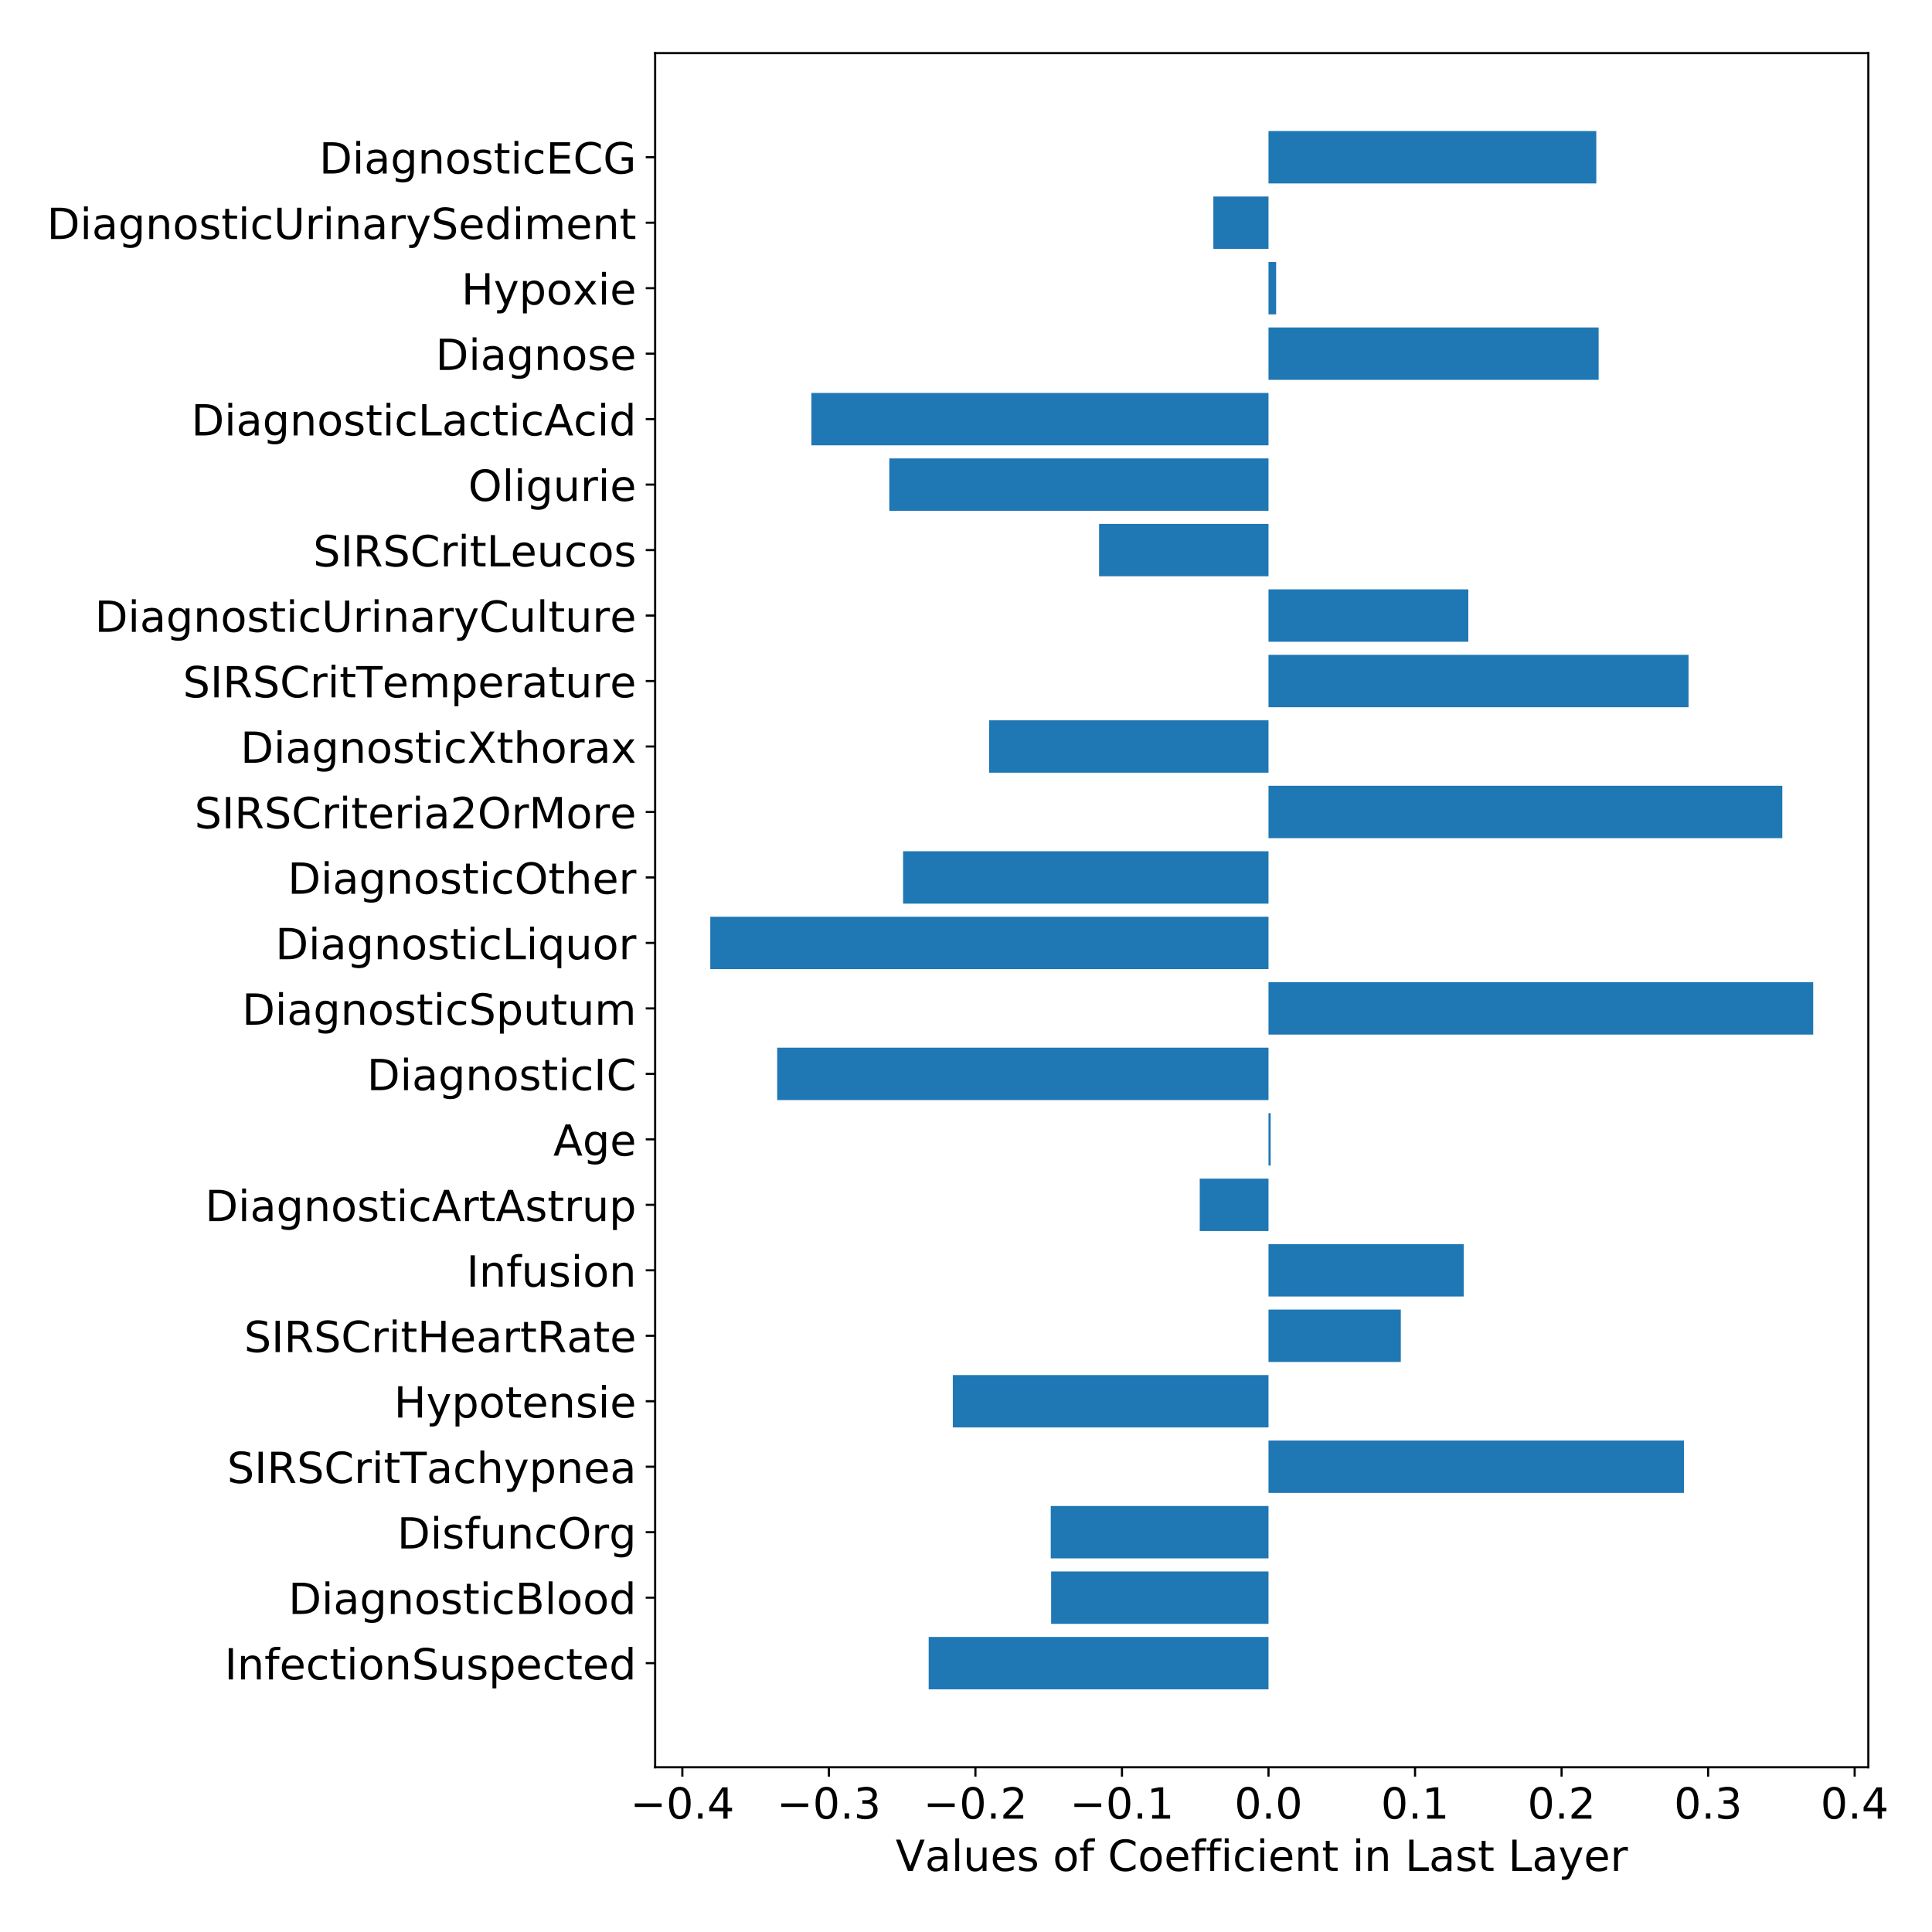 <?xml version="1.0" encoding="utf-8" standalone="no"?>
<!DOCTYPE svg PUBLIC "-//W3C//DTD SVG 1.1//EN"
  "http://www.w3.org/Graphics/SVG/1.1/DTD/svg11.dtd">
<!-- Created with matplotlib (https://matplotlib.org/) -->
<svg height="720pt" version="1.1" viewBox="0 0 720 720" width="720pt" xmlns="http://www.w3.org/2000/svg" xmlns:xlink="http://www.w3.org/1999/xlink">
 <defs>
  <style type="text/css">
*{stroke-linecap:butt;stroke-linejoin:round;}
  </style>
 </defs>
 <g id="figure_1">
  <g id="patch_1">
   <path d="M 0 720 
L 720 720 
L 720 0 
L 0 0 
z
" style="fill:#ffffff;"/>
  </g>
  <g id="axes_1">
   <g id="patch_2">
    <path d="M 244.15 658.6 
L 696.276 658.6 
L 696.276 19.8 
L 244.15 19.8 
z
" style="fill:#ffffff;"/>
   </g>
   <g id="patch_3">
    <path clip-path="url(#p1d102faeeb)" d="M 472.734 629.564 
L 346.091 629.564 
L 346.091 610.043 
L 472.734 610.043 
z
" style="fill:#1f77b4;"/>
   </g>
   <g id="patch_4">
    <path clip-path="url(#p1d102faeeb)" d="M 472.734 605.163 
L 391.723 605.163 
L 391.723 585.643 
L 472.734 585.643 
z
" style="fill:#1f77b4;"/>
   </g>
   <g id="patch_5">
    <path clip-path="url(#p1d102faeeb)" d="M 472.734 580.763 
L 391.584 580.763 
L 391.584 561.243 
L 472.734 561.243 
z
" style="fill:#1f77b4;"/>
   </g>
   <g id="patch_6">
    <path clip-path="url(#p1d102faeeb)" d="M 472.734 556.363 
L 627.552 556.363 
L 627.552 536.842 
L 472.734 536.842 
z
" style="fill:#1f77b4;"/>
   </g>
   <g id="patch_7">
    <path clip-path="url(#p1d102faeeb)" d="M 472.734 531.962 
L 355.083 531.962 
L 355.083 512.442 
L 472.734 512.442 
z
" style="fill:#1f77b4;"/>
   </g>
   <g id="patch_8">
    <path clip-path="url(#p1d102faeeb)" d="M 472.734 507.562 
L 522.038 507.562 
L 522.038 488.042 
L 472.734 488.042 
z
" style="fill:#1f77b4;"/>
   </g>
   <g id="patch_9">
    <path clip-path="url(#p1d102faeeb)" d="M 472.734 483.162 
L 545.495 483.162 
L 545.495 463.642 
L 472.734 463.642 
z
" style="fill:#1f77b4;"/>
   </g>
   <g id="patch_10">
    <path clip-path="url(#p1d102faeeb)" d="M 472.734 458.761 
L 447.109 458.761 
L 447.109 439.241 
L 472.734 439.241 
z
" style="fill:#1f77b4;"/>
   </g>
   <g id="patch_11">
    <path clip-path="url(#p1d102faeeb)" d="M 472.734 434.361 
L 473.543 434.361 
L 473.543 414.841 
L 472.734 414.841 
z
" style="fill:#1f77b4;"/>
   </g>
   <g id="patch_12">
    <path clip-path="url(#p1d102faeeb)" d="M 472.734 409.961 
L 289.629 409.961 
L 289.629 390.441 
L 472.734 390.441 
z
" style="fill:#1f77b4;"/>
   </g>
   <g id="patch_13">
    <path clip-path="url(#p1d102faeeb)" d="M 472.734 385.561 
L 675.725 385.561 
L 675.725 366.04 
L 472.734 366.04 
z
" style="fill:#1f77b4;"/>
   </g>
   <g id="patch_14">
    <path clip-path="url(#p1d102faeeb)" d="M 472.734 361.16 
L 264.701 361.16 
L 264.701 341.64 
L 472.734 341.64 
z
" style="fill:#1f77b4;"/>
   </g>
   <g id="patch_15">
    <path clip-path="url(#p1d102faeeb)" d="M 472.734 336.76 
L 336.554 336.76 
L 336.554 317.24 
L 472.734 317.24 
z
" style="fill:#1f77b4;"/>
   </g>
   <g id="patch_16">
    <path clip-path="url(#p1d102faeeb)" d="M 472.734 312.36 
L 664.211 312.36 
L 664.211 292.839 
L 472.734 292.839 
z
" style="fill:#1f77b4;"/>
   </g>
   <g id="patch_17">
    <path clip-path="url(#p1d102faeeb)" d="M 472.734 287.959 
L 368.603 287.959 
L 368.603 268.439 
L 472.734 268.439 
z
" style="fill:#1f77b4;"/>
   </g>
   <g id="patch_18">
    <path clip-path="url(#p1d102faeeb)" d="M 472.734 263.559 
L 629.278 263.559 
L 629.278 244.039 
L 472.734 244.039 
z
" style="fill:#1f77b4;"/>
   </g>
   <g id="patch_19">
    <path clip-path="url(#p1d102faeeb)" d="M 472.734 239.159 
L 547.201 239.159 
L 547.201 219.639 
L 472.734 219.639 
z
" style="fill:#1f77b4;"/>
   </g>
   <g id="patch_20">
    <path clip-path="url(#p1d102faeeb)" d="M 472.734 214.758 
L 409.598 214.758 
L 409.598 195.238 
L 472.734 195.238 
z
" style="fill:#1f77b4;"/>
   </g>
   <g id="patch_21">
    <path clip-path="url(#p1d102faeeb)" d="M 472.734 190.358 
L 331.417 190.358 
L 331.417 170.838 
L 472.734 170.838 
z
" style="fill:#1f77b4;"/>
   </g>
   <g id="patch_22">
    <path clip-path="url(#p1d102faeeb)" d="M 472.734 165.958 
L 302.38 165.958 
L 302.38 146.438 
L 472.734 146.438 
z
" style="fill:#1f77b4;"/>
   </g>
   <g id="patch_23">
    <path clip-path="url(#p1d102faeeb)" d="M 472.734 141.558 
L 595.761 141.558 
L 595.761 122.037 
L 472.734 122.037 
z
" style="fill:#1f77b4;"/>
   </g>
   <g id="patch_24">
    <path clip-path="url(#p1d102faeeb)" d="M 472.734 117.157 
L 475.581 117.157 
L 475.581 97.637 
L 472.734 97.637 
z
" style="fill:#1f77b4;"/>
   </g>
   <g id="patch_25">
    <path clip-path="url(#p1d102faeeb)" d="M 472.734 92.757 
L 452.18 92.757 
L 452.18 73.237 
L 472.734 73.237 
z
" style="fill:#1f77b4;"/>
   </g>
   <g id="patch_26">
    <path clip-path="url(#p1d102faeeb)" d="M 472.734 68.357 
L 594.893 68.357 
L 594.893 48.836 
L 472.734 48.836 
z
" style="fill:#1f77b4;"/>
   </g>
   <g id="matplotlib.axis_1">
    <g id="xtick_1">
     <g id="line2d_1">
      <defs>
       <path d="M 0 0 
L 0 3.5 
" id="mdd1d23d04d" style="stroke:#000000;stroke-width:0.8;"/>
      </defs>
      <g>
       <use style="stroke:#000000;stroke-width:0.8;" x="254.29" xlink:href="#mdd1d23d04d" y="658.6"/>
      </g>
     </g>
     <g id="text_1">
      <!-- −0.4 -->
      <defs>
       <path d="M 10.594 35.5 
L 73.188 35.5 
L 73.188 27.203 
L 10.594 27.203 
z
" id="DejaVuSans-8722"/>
       <path d="M 31.781 66.406 
Q 24.172 66.406 20.328 58.906 
Q 16.5 51.422 16.5 36.375 
Q 16.5 21.391 20.328 13.891 
Q 24.172 6.391 31.781 6.391 
Q 39.453 6.391 43.281 13.891 
Q 47.125 21.391 47.125 36.375 
Q 47.125 51.422 43.281 58.906 
Q 39.453 66.406 31.781 66.406 
z
M 31.781 74.219 
Q 44.047 74.219 50.516 64.516 
Q 56.984 54.828 56.984 36.375 
Q 56.984 17.969 50.516 8.266 
Q 44.047 -1.422 31.781 -1.422 
Q 19.531 -1.422 13.062 8.266 
Q 6.594 17.969 6.594 36.375 
Q 6.594 54.828 13.062 64.516 
Q 19.531 74.219 31.781 74.219 
z
" id="DejaVuSans-48"/>
       <path d="M 10.688 12.406 
L 21 12.406 
L 21 0 
L 10.688 0 
z
" id="DejaVuSans-46"/>
       <path d="M 37.797 64.312 
L 12.891 25.391 
L 37.797 25.391 
z
M 35.203 72.906 
L 47.609 72.906 
L 47.609 25.391 
L 58.016 25.391 
L 58.016 17.188 
L 47.609 17.188 
L 47.609 0 
L 37.797 0 
L 37.797 17.188 
L 4.891 17.188 
L 4.891 26.703 
z
" id="DejaVuSans-52"/>
      </defs>
      <g transform="translate(234.864 677.758)scale(0.16 -0.16)">
       <use xlink:href="#DejaVuSans-8722"/>
       <use x="83.789" xlink:href="#DejaVuSans-48"/>
       <use x="147.412" xlink:href="#DejaVuSans-46"/>
       <use x="179.199" xlink:href="#DejaVuSans-52"/>
      </g>
     </g>
    </g>
    <g id="xtick_2">
     <g id="line2d_2">
      <g>
       <use style="stroke:#000000;stroke-width:0.8;" x="308.901" xlink:href="#mdd1d23d04d" y="658.6"/>
      </g>
     </g>
     <g id="text_2">
      <!-- −0.3 -->
      <defs>
       <path d="M 40.578 39.312 
Q 47.656 37.797 51.625 33 
Q 55.609 28.219 55.609 21.188 
Q 55.609 10.406 48.188 4.484 
Q 40.766 -1.422 27.094 -1.422 
Q 22.516 -1.422 17.656 -0.516 
Q 12.797 0.391 7.625 2.203 
L 7.625 11.719 
Q 11.719 9.328 16.594 8.109 
Q 21.484 6.891 26.812 6.891 
Q 36.078 6.891 40.938 10.547 
Q 45.797 14.203 45.797 21.188 
Q 45.797 27.641 41.281 31.266 
Q 36.766 34.906 28.719 34.906 
L 20.219 34.906 
L 20.219 43.016 
L 29.109 43.016 
Q 36.375 43.016 40.234 45.922 
Q 44.094 48.828 44.094 54.297 
Q 44.094 59.906 40.109 62.906 
Q 36.141 65.922 28.719 65.922 
Q 24.656 65.922 20.016 65.031 
Q 15.375 64.156 9.812 62.312 
L 9.812 71.094 
Q 15.438 72.656 20.344 73.438 
Q 25.25 74.219 29.594 74.219 
Q 40.828 74.219 47.359 69.109 
Q 53.906 64.016 53.906 55.328 
Q 53.906 49.266 50.438 45.094 
Q 46.969 40.922 40.578 39.312 
z
" id="DejaVuSans-51"/>
      </defs>
      <g transform="translate(289.475 677.758)scale(0.16 -0.16)">
       <use xlink:href="#DejaVuSans-8722"/>
       <use x="83.789" xlink:href="#DejaVuSans-48"/>
       <use x="147.412" xlink:href="#DejaVuSans-46"/>
       <use x="179.199" xlink:href="#DejaVuSans-51"/>
      </g>
     </g>
    </g>
    <g id="xtick_3">
     <g id="line2d_3">
      <g>
       <use style="stroke:#000000;stroke-width:0.8;" x="363.512" xlink:href="#mdd1d23d04d" y="658.6"/>
      </g>
     </g>
     <g id="text_3">
      <!-- −0.2 -->
      <defs>
       <path d="M 19.188 8.297 
L 53.609 8.297 
L 53.609 0 
L 7.328 0 
L 7.328 8.297 
Q 12.938 14.109 22.625 23.891 
Q 32.328 33.688 34.812 36.531 
Q 39.547 41.844 41.422 45.531 
Q 43.312 49.219 43.312 52.781 
Q 43.312 58.594 39.234 62.25 
Q 35.156 65.922 28.609 65.922 
Q 23.969 65.922 18.812 64.312 
Q 13.672 62.703 7.812 59.422 
L 7.812 69.391 
Q 13.766 71.781 18.938 73 
Q 24.125 74.219 28.422 74.219 
Q 39.75 74.219 46.484 68.547 
Q 53.219 62.891 53.219 53.422 
Q 53.219 48.922 51.531 44.891 
Q 49.859 40.875 45.406 35.406 
Q 44.188 33.984 37.641 27.219 
Q 31.109 20.453 19.188 8.297 
z
" id="DejaVuSans-50"/>
      </defs>
      <g transform="translate(344.086 677.758)scale(0.16 -0.16)">
       <use xlink:href="#DejaVuSans-8722"/>
       <use x="83.789" xlink:href="#DejaVuSans-48"/>
       <use x="147.412" xlink:href="#DejaVuSans-46"/>
       <use x="179.199" xlink:href="#DejaVuSans-50"/>
      </g>
     </g>
    </g>
    <g id="xtick_4">
     <g id="line2d_4">
      <g>
       <use style="stroke:#000000;stroke-width:0.8;" x="418.123" xlink:href="#mdd1d23d04d" y="658.6"/>
      </g>
     </g>
     <g id="text_4">
      <!-- −0.1 -->
      <defs>
       <path d="M 12.406 8.297 
L 28.516 8.297 
L 28.516 63.922 
L 10.984 60.406 
L 10.984 69.391 
L 28.422 72.906 
L 38.281 72.906 
L 38.281 8.297 
L 54.391 8.297 
L 54.391 0 
L 12.406 0 
z
" id="DejaVuSans-49"/>
      </defs>
      <g transform="translate(398.697 677.758)scale(0.16 -0.16)">
       <use xlink:href="#DejaVuSans-8722"/>
       <use x="83.789" xlink:href="#DejaVuSans-48"/>
       <use x="147.412" xlink:href="#DejaVuSans-46"/>
       <use x="179.199" xlink:href="#DejaVuSans-49"/>
      </g>
     </g>
    </g>
    <g id="xtick_5">
     <g id="line2d_5">
      <g>
       <use style="stroke:#000000;stroke-width:0.8;" x="472.734" xlink:href="#mdd1d23d04d" y="658.6"/>
      </g>
     </g>
     <g id="text_5">
      <!-- 0.0 -->
      <g transform="translate(460.012 677.758)scale(0.16 -0.16)">
       <use xlink:href="#DejaVuSans-48"/>
       <use x="63.623" xlink:href="#DejaVuSans-46"/>
       <use x="95.41" xlink:href="#DejaVuSans-48"/>
      </g>
     </g>
    </g>
    <g id="xtick_6">
     <g id="line2d_6">
      <g>
       <use style="stroke:#000000;stroke-width:0.8;" x="527.345" xlink:href="#mdd1d23d04d" y="658.6"/>
      </g>
     </g>
     <g id="text_6">
      <!-- 0.1 -->
      <g transform="translate(514.623 677.758)scale(0.16 -0.16)">
       <use xlink:href="#DejaVuSans-48"/>
       <use x="63.623" xlink:href="#DejaVuSans-46"/>
       <use x="95.41" xlink:href="#DejaVuSans-49"/>
      </g>
     </g>
    </g>
    <g id="xtick_7">
     <g id="line2d_7">
      <g>
       <use style="stroke:#000000;stroke-width:0.8;" x="581.957" xlink:href="#mdd1d23d04d" y="658.6"/>
      </g>
     </g>
     <g id="text_7">
      <!-- 0.2 -->
      <g transform="translate(569.234 677.758)scale(0.16 -0.16)">
       <use xlink:href="#DejaVuSans-48"/>
       <use x="63.623" xlink:href="#DejaVuSans-46"/>
       <use x="95.41" xlink:href="#DejaVuSans-50"/>
      </g>
     </g>
    </g>
    <g id="xtick_8">
     <g id="line2d_8">
      <g>
       <use style="stroke:#000000;stroke-width:0.8;" x="636.568" xlink:href="#mdd1d23d04d" y="658.6"/>
      </g>
     </g>
     <g id="text_8">
      <!-- 0.3 -->
      <g transform="translate(623.845 677.758)scale(0.16 -0.16)">
       <use xlink:href="#DejaVuSans-48"/>
       <use x="63.623" xlink:href="#DejaVuSans-46"/>
       <use x="95.41" xlink:href="#DejaVuSans-51"/>
      </g>
     </g>
    </g>
    <g id="xtick_9">
     <g id="line2d_9">
      <g>
       <use style="stroke:#000000;stroke-width:0.8;" x="691.179" xlink:href="#mdd1d23d04d" y="658.6"/>
      </g>
     </g>
     <g id="text_9">
      <!-- 0.4 -->
      <g transform="translate(678.456 677.758)scale(0.16 -0.16)">
       <use xlink:href="#DejaVuSans-48"/>
       <use x="63.623" xlink:href="#DejaVuSans-46"/>
       <use x="95.41" xlink:href="#DejaVuSans-52"/>
      </g>
     </g>
    </g>
    <g id="text_10">
     <!-- Values of Coefficient in Last Layer -->
     <defs>
      <path d="M 28.609 0 
L 0.781 72.906 
L 11.078 72.906 
L 34.188 11.531 
L 57.328 72.906 
L 67.578 72.906 
L 39.797 0 
z
" id="DejaVuSans-86"/>
      <path d="M 34.281 27.484 
Q 23.391 27.484 19.188 25 
Q 14.984 22.516 14.984 16.5 
Q 14.984 11.719 18.141 8.906 
Q 21.297 6.109 26.703 6.109 
Q 34.188 6.109 38.703 11.406 
Q 43.219 16.703 43.219 25.484 
L 43.219 27.484 
z
M 52.203 31.203 
L 52.203 0 
L 43.219 0 
L 43.219 8.297 
Q 40.141 3.328 35.547 0.953 
Q 30.953 -1.422 24.312 -1.422 
Q 15.922 -1.422 10.953 3.297 
Q 6 8.016 6 15.922 
Q 6 25.141 12.172 29.828 
Q 18.359 34.516 30.609 34.516 
L 43.219 34.516 
L 43.219 35.406 
Q 43.219 41.609 39.141 45 
Q 35.062 48.391 27.688 48.391 
Q 23 48.391 18.547 47.266 
Q 14.109 46.141 10.016 43.891 
L 10.016 52.203 
Q 14.938 54.109 19.578 55.047 
Q 24.219 56 28.609 56 
Q 40.484 56 46.344 49.844 
Q 52.203 43.703 52.203 31.203 
z
" id="DejaVuSans-97"/>
      <path d="M 9.422 75.984 
L 18.406 75.984 
L 18.406 0 
L 9.422 0 
z
" id="DejaVuSans-108"/>
      <path d="M 8.5 21.578 
L 8.5 54.688 
L 17.484 54.688 
L 17.484 21.922 
Q 17.484 14.156 20.5 10.266 
Q 23.531 6.391 29.594 6.391 
Q 36.859 6.391 41.078 11.031 
Q 45.312 15.672 45.312 23.688 
L 45.312 54.688 
L 54.297 54.688 
L 54.297 0 
L 45.312 0 
L 45.312 8.406 
Q 42.047 3.422 37.719 1 
Q 33.406 -1.422 27.688 -1.422 
Q 18.266 -1.422 13.375 4.438 
Q 8.5 10.297 8.5 21.578 
z
M 31.109 56 
z
" id="DejaVuSans-117"/>
      <path d="M 56.203 29.594 
L 56.203 25.203 
L 14.891 25.203 
Q 15.484 15.922 20.484 11.062 
Q 25.484 6.203 34.422 6.203 
Q 39.594 6.203 44.453 7.469 
Q 49.312 8.734 54.109 11.281 
L 54.109 2.781 
Q 49.266 0.734 44.188 -0.344 
Q 39.109 -1.422 33.891 -1.422 
Q 20.797 -1.422 13.156 6.188 
Q 5.516 13.812 5.516 26.812 
Q 5.516 40.234 12.766 48.109 
Q 20.016 56 32.328 56 
Q 43.359 56 49.781 48.891 
Q 56.203 41.797 56.203 29.594 
z
M 47.219 32.234 
Q 47.125 39.594 43.094 43.984 
Q 39.062 48.391 32.422 48.391 
Q 24.906 48.391 20.391 44.141 
Q 15.875 39.891 15.188 32.172 
z
" id="DejaVuSans-101"/>
      <path d="M 44.281 53.078 
L 44.281 44.578 
Q 40.484 46.531 36.375 47.5 
Q 32.281 48.484 27.875 48.484 
Q 21.188 48.484 17.844 46.438 
Q 14.5 44.391 14.5 40.281 
Q 14.5 37.156 16.891 35.375 
Q 19.281 33.594 26.516 31.984 
L 29.594 31.297 
Q 39.156 29.25 43.188 25.516 
Q 47.219 21.781 47.219 15.094 
Q 47.219 7.469 41.188 3.016 
Q 35.156 -1.422 24.609 -1.422 
Q 20.219 -1.422 15.453 -0.562 
Q 10.688 0.297 5.422 2 
L 5.422 11.281 
Q 10.406 8.688 15.234 7.391 
Q 20.062 6.109 24.812 6.109 
Q 31.156 6.109 34.562 8.281 
Q 37.984 10.453 37.984 14.406 
Q 37.984 18.062 35.516 20.016 
Q 33.062 21.969 24.703 23.781 
L 21.578 24.516 
Q 13.234 26.266 9.516 29.906 
Q 5.812 33.547 5.812 39.891 
Q 5.812 47.609 11.281 51.797 
Q 16.75 56 26.812 56 
Q 31.781 56 36.172 55.266 
Q 40.578 54.547 44.281 53.078 
z
" id="DejaVuSans-115"/>
      <path id="DejaVuSans-32"/>
      <path d="M 30.609 48.391 
Q 23.391 48.391 19.188 42.75 
Q 14.984 37.109 14.984 27.297 
Q 14.984 17.484 19.156 11.844 
Q 23.344 6.203 30.609 6.203 
Q 37.797 6.203 41.984 11.859 
Q 46.188 17.531 46.188 27.297 
Q 46.188 37.016 41.984 42.703 
Q 37.797 48.391 30.609 48.391 
z
M 30.609 56 
Q 42.328 56 49.016 48.375 
Q 55.719 40.766 55.719 27.297 
Q 55.719 13.875 49.016 6.219 
Q 42.328 -1.422 30.609 -1.422 
Q 18.844 -1.422 12.172 6.219 
Q 5.516 13.875 5.516 27.297 
Q 5.516 40.766 12.172 48.375 
Q 18.844 56 30.609 56 
z
" id="DejaVuSans-111"/>
      <path d="M 37.109 75.984 
L 37.109 68.5 
L 28.516 68.5 
Q 23.688 68.5 21.797 66.547 
Q 19.922 64.594 19.922 59.516 
L 19.922 54.688 
L 34.719 54.688 
L 34.719 47.703 
L 19.922 47.703 
L 19.922 0 
L 10.891 0 
L 10.891 47.703 
L 2.297 47.703 
L 2.297 54.688 
L 10.891 54.688 
L 10.891 58.5 
Q 10.891 67.625 15.141 71.797 
Q 19.391 75.984 28.609 75.984 
z
" id="DejaVuSans-102"/>
      <path d="M 64.406 67.281 
L 64.406 56.891 
Q 59.422 61.531 53.781 63.812 
Q 48.141 66.109 41.797 66.109 
Q 29.297 66.109 22.656 58.469 
Q 16.016 50.828 16.016 36.375 
Q 16.016 21.969 22.656 14.328 
Q 29.297 6.688 41.797 6.688 
Q 48.141 6.688 53.781 8.984 
Q 59.422 11.281 64.406 15.922 
L 64.406 5.609 
Q 59.234 2.094 53.438 0.328 
Q 47.656 -1.422 41.219 -1.422 
Q 24.656 -1.422 15.125 8.703 
Q 5.609 18.844 5.609 36.375 
Q 5.609 53.953 15.125 64.078 
Q 24.656 74.219 41.219 74.219 
Q 47.75 74.219 53.531 72.484 
Q 59.328 70.75 64.406 67.281 
z
" id="DejaVuSans-67"/>
      <path d="M 9.422 54.688 
L 18.406 54.688 
L 18.406 0 
L 9.422 0 
z
M 9.422 75.984 
L 18.406 75.984 
L 18.406 64.594 
L 9.422 64.594 
z
" id="DejaVuSans-105"/>
      <path d="M 48.781 52.594 
L 48.781 44.188 
Q 44.969 46.297 41.141 47.344 
Q 37.312 48.391 33.406 48.391 
Q 24.656 48.391 19.812 42.844 
Q 14.984 37.312 14.984 27.297 
Q 14.984 17.281 19.812 11.734 
Q 24.656 6.203 33.406 6.203 
Q 37.312 6.203 41.141 7.25 
Q 44.969 8.297 48.781 10.406 
L 48.781 2.094 
Q 45.016 0.344 40.984 -0.531 
Q 36.969 -1.422 32.422 -1.422 
Q 20.062 -1.422 12.781 6.344 
Q 5.516 14.109 5.516 27.297 
Q 5.516 40.672 12.859 48.328 
Q 20.219 56 33.016 56 
Q 37.156 56 41.109 55.141 
Q 45.062 54.297 48.781 52.594 
z
" id="DejaVuSans-99"/>
      <path d="M 54.891 33.016 
L 54.891 0 
L 45.906 0 
L 45.906 32.719 
Q 45.906 40.484 42.875 44.328 
Q 39.844 48.188 33.797 48.188 
Q 26.516 48.188 22.312 43.547 
Q 18.109 38.922 18.109 30.906 
L 18.109 0 
L 9.078 0 
L 9.078 54.688 
L 18.109 54.688 
L 18.109 46.188 
Q 21.344 51.125 25.703 53.562 
Q 30.078 56 35.797 56 
Q 45.219 56 50.047 50.172 
Q 54.891 44.344 54.891 33.016 
z
" id="DejaVuSans-110"/>
      <path d="M 18.312 70.219 
L 18.312 54.688 
L 36.812 54.688 
L 36.812 47.703 
L 18.312 47.703 
L 18.312 18.016 
Q 18.312 11.328 20.141 9.422 
Q 21.969 7.516 27.594 7.516 
L 36.812 7.516 
L 36.812 0 
L 27.594 0 
Q 17.188 0 13.234 3.875 
Q 9.281 7.766 9.281 18.016 
L 9.281 47.703 
L 2.688 47.703 
L 2.688 54.688 
L 9.281 54.688 
L 9.281 70.219 
z
" id="DejaVuSans-116"/>
      <path d="M 9.812 72.906 
L 19.672 72.906 
L 19.672 8.297 
L 55.172 8.297 
L 55.172 0 
L 9.812 0 
z
" id="DejaVuSans-76"/>
      <path d="M 32.172 -5.078 
Q 28.375 -14.844 24.75 -17.812 
Q 21.141 -20.797 15.094 -20.797 
L 7.906 -20.797 
L 7.906 -13.281 
L 13.188 -13.281 
Q 16.891 -13.281 18.938 -11.516 
Q 21 -9.766 23.484 -3.219 
L 25.094 0.875 
L 2.984 54.688 
L 12.5 54.688 
L 29.594 11.922 
L 46.688 54.688 
L 56.203 54.688 
z
" id="DejaVuSans-121"/>
      <path d="M 41.109 46.297 
Q 39.594 47.172 37.812 47.578 
Q 36.031 48 33.891 48 
Q 26.266 48 22.188 43.047 
Q 18.109 38.094 18.109 28.812 
L 18.109 0 
L 9.078 0 
L 9.078 54.688 
L 18.109 54.688 
L 18.109 46.188 
Q 20.953 51.172 25.484 53.578 
Q 30.031 56 36.531 56 
Q 37.453 56 38.578 55.875 
Q 39.703 55.766 41.062 55.516 
z
" id="DejaVuSans-114"/>
     </defs>
     <g transform="translate(333.769 697.242)scale(0.16 -0.16)">
      <use xlink:href="#DejaVuSans-86"/>
      <use x="68.299" xlink:href="#DejaVuSans-97"/>
      <use x="129.578" xlink:href="#DejaVuSans-108"/>
      <use x="157.361" xlink:href="#DejaVuSans-117"/>
      <use x="220.74" xlink:href="#DejaVuSans-101"/>
      <use x="282.264" xlink:href="#DejaVuSans-115"/>
      <use x="334.363" xlink:href="#DejaVuSans-32"/>
      <use x="366.15" xlink:href="#DejaVuSans-111"/>
      <use x="427.332" xlink:href="#DejaVuSans-102"/>
      <use x="462.537" xlink:href="#DejaVuSans-32"/>
      <use x="494.324" xlink:href="#DejaVuSans-67"/>
      <use x="564.148" xlink:href="#DejaVuSans-111"/>
      <use x="625.33" xlink:href="#DejaVuSans-101"/>
      <use x="686.854" xlink:href="#DejaVuSans-102"/>
      <use x="722.059" xlink:href="#DejaVuSans-102"/>
      <use x="757.264" xlink:href="#DejaVuSans-105"/>
      <use x="785.047" xlink:href="#DejaVuSans-99"/>
      <use x="840.027" xlink:href="#DejaVuSans-105"/>
      <use x="867.811" xlink:href="#DejaVuSans-101"/>
      <use x="929.334" xlink:href="#DejaVuSans-110"/>
      <use x="992.713" xlink:href="#DejaVuSans-116"/>
      <use x="1031.922" xlink:href="#DejaVuSans-32"/>
      <use x="1063.709" xlink:href="#DejaVuSans-105"/>
      <use x="1091.492" xlink:href="#DejaVuSans-110"/>
      <use x="1154.871" xlink:href="#DejaVuSans-32"/>
      <use x="1186.658" xlink:href="#DejaVuSans-76"/>
      <use x="1242.371" xlink:href="#DejaVuSans-97"/>
      <use x="1303.65" xlink:href="#DejaVuSans-115"/>
      <use x="1355.75" xlink:href="#DejaVuSans-116"/>
      <use x="1394.959" xlink:href="#DejaVuSans-32"/>
      <use x="1426.746" xlink:href="#DejaVuSans-76"/>
      <use x="1482.459" xlink:href="#DejaVuSans-97"/>
      <use x="1543.738" xlink:href="#DejaVuSans-121"/>
      <use x="1602.918" xlink:href="#DejaVuSans-101"/>
      <use x="1664.441" xlink:href="#DejaVuSans-114"/>
     </g>
    </g>
   </g>
   <g id="matplotlib.axis_2">
    <g id="ytick_1">
     <g id="line2d_10">
      <defs>
       <path d="M 0 0 
L -3.5 0 
" id="mfdc5772fe1" style="stroke:#000000;stroke-width:0.8;"/>
      </defs>
      <g>
       <use style="stroke:#000000;stroke-width:0.8;" x="244.15" xlink:href="#mfdc5772fe1" y="619.804"/>
      </g>
     </g>
     <g id="text_11">
      <!-- InfectionSuspected -->
      <defs>
       <path d="M 9.812 72.906 
L 19.672 72.906 
L 19.672 0 
L 9.812 0 
z
" id="DejaVuSans-73"/>
       <path d="M 53.516 70.516 
L 53.516 60.891 
Q 47.906 63.578 42.922 64.891 
Q 37.938 66.219 33.297 66.219 
Q 25.25 66.219 20.875 63.094 
Q 16.5 59.969 16.5 54.203 
Q 16.5 49.359 19.406 46.891 
Q 22.312 44.438 30.422 42.922 
L 36.375 41.703 
Q 47.406 39.594 52.656 34.297 
Q 57.906 29 57.906 20.125 
Q 57.906 9.516 50.797 4.047 
Q 43.703 -1.422 29.984 -1.422 
Q 24.812 -1.422 18.969 -0.25 
Q 13.141 0.922 6.891 3.219 
L 6.891 13.375 
Q 12.891 10.016 18.656 8.297 
Q 24.422 6.594 29.984 6.594 
Q 38.422 6.594 43.016 9.906 
Q 47.609 13.234 47.609 19.391 
Q 47.609 24.75 44.312 27.781 
Q 41.016 30.812 33.5 32.328 
L 27.484 33.5 
Q 16.453 35.688 11.516 40.375 
Q 6.594 45.062 6.594 53.422 
Q 6.594 63.094 13.406 68.656 
Q 20.219 74.219 32.172 74.219 
Q 37.312 74.219 42.625 73.281 
Q 47.953 72.359 53.516 70.516 
z
" id="DejaVuSans-83"/>
       <path d="M 18.109 8.203 
L 18.109 -20.797 
L 9.078 -20.797 
L 9.078 54.688 
L 18.109 54.688 
L 18.109 46.391 
Q 20.953 51.266 25.266 53.625 
Q 29.594 56 35.594 56 
Q 45.562 56 51.781 48.094 
Q 58.016 40.188 58.016 27.297 
Q 58.016 14.406 51.781 6.484 
Q 45.562 -1.422 35.594 -1.422 
Q 29.594 -1.422 25.266 0.953 
Q 20.953 3.328 18.109 8.203 
z
M 48.688 27.297 
Q 48.688 37.203 44.609 42.844 
Q 40.531 48.484 33.406 48.484 
Q 26.266 48.484 22.188 42.844 
Q 18.109 37.203 18.109 27.297 
Q 18.109 17.391 22.188 11.75 
Q 26.266 6.109 33.406 6.109 
Q 40.531 6.109 44.609 11.75 
Q 48.688 17.391 48.688 27.297 
z
" id="DejaVuSans-112"/>
       <path d="M 45.406 46.391 
L 45.406 75.984 
L 54.391 75.984 
L 54.391 0 
L 45.406 0 
L 45.406 8.203 
Q 42.578 3.328 38.25 0.953 
Q 33.938 -1.422 27.875 -1.422 
Q 17.969 -1.422 11.734 6.484 
Q 5.516 14.406 5.516 27.297 
Q 5.516 40.188 11.734 48.094 
Q 17.969 56 27.875 56 
Q 33.938 56 38.25 53.625 
Q 42.578 51.266 45.406 46.391 
z
M 14.797 27.297 
Q 14.797 17.391 18.875 11.75 
Q 22.953 6.109 30.078 6.109 
Q 37.203 6.109 41.297 11.75 
Q 45.406 17.391 45.406 27.297 
Q 45.406 37.203 41.297 42.844 
Q 37.203 48.484 30.078 48.484 
Q 22.953 48.484 18.875 42.844 
Q 14.797 37.203 14.797 27.297 
z
" id="DejaVuSans-100"/>
      </defs>
      <g transform="translate(83.66 625.882)scale(0.16 -0.16)">
       <use xlink:href="#DejaVuSans-73"/>
       <use x="29.492" xlink:href="#DejaVuSans-110"/>
       <use x="92.871" xlink:href="#DejaVuSans-102"/>
       <use x="128.076" xlink:href="#DejaVuSans-101"/>
       <use x="189.6" xlink:href="#DejaVuSans-99"/>
       <use x="244.58" xlink:href="#DejaVuSans-116"/>
       <use x="283.789" xlink:href="#DejaVuSans-105"/>
       <use x="311.572" xlink:href="#DejaVuSans-111"/>
       <use x="372.754" xlink:href="#DejaVuSans-110"/>
       <use x="436.133" xlink:href="#DejaVuSans-83"/>
       <use x="499.609" xlink:href="#DejaVuSans-117"/>
       <use x="562.988" xlink:href="#DejaVuSans-115"/>
       <use x="615.088" xlink:href="#DejaVuSans-112"/>
       <use x="678.564" xlink:href="#DejaVuSans-101"/>
       <use x="740.088" xlink:href="#DejaVuSans-99"/>
       <use x="795.068" xlink:href="#DejaVuSans-116"/>
       <use x="834.277" xlink:href="#DejaVuSans-101"/>
       <use x="895.801" xlink:href="#DejaVuSans-100"/>
      </g>
     </g>
    </g>
    <g id="ytick_2">
     <g id="line2d_11">
      <g>
       <use style="stroke:#000000;stroke-width:0.8;" x="244.15" xlink:href="#mfdc5772fe1" y="595.403"/>
      </g>
     </g>
     <g id="text_12">
      <!-- DiagnosticBlood -->
      <defs>
       <path d="M 19.672 64.797 
L 19.672 8.109 
L 31.594 8.109 
Q 46.688 8.109 53.688 14.938 
Q 60.688 21.781 60.688 36.531 
Q 60.688 51.172 53.688 57.984 
Q 46.688 64.797 31.594 64.797 
z
M 9.812 72.906 
L 30.078 72.906 
Q 51.266 72.906 61.172 64.094 
Q 71.094 55.281 71.094 36.531 
Q 71.094 17.672 61.125 8.828 
Q 51.172 0 30.078 0 
L 9.812 0 
z
" id="DejaVuSans-68"/>
       <path d="M 45.406 27.984 
Q 45.406 37.75 41.375 43.109 
Q 37.359 48.484 30.078 48.484 
Q 22.859 48.484 18.828 43.109 
Q 14.797 37.75 14.797 27.984 
Q 14.797 18.266 18.828 12.891 
Q 22.859 7.516 30.078 7.516 
Q 37.359 7.516 41.375 12.891 
Q 45.406 18.266 45.406 27.984 
z
M 54.391 6.781 
Q 54.391 -7.172 48.188 -13.984 
Q 42 -20.797 29.203 -20.797 
Q 24.469 -20.797 20.266 -20.094 
Q 16.062 -19.391 12.109 -17.922 
L 12.109 -9.188 
Q 16.062 -11.328 19.922 -12.344 
Q 23.781 -13.375 27.781 -13.375 
Q 36.625 -13.375 41.016 -8.766 
Q 45.406 -4.156 45.406 5.172 
L 45.406 9.625 
Q 42.625 4.781 38.281 2.391 
Q 33.938 0 27.875 0 
Q 17.828 0 11.672 7.656 
Q 5.516 15.328 5.516 27.984 
Q 5.516 40.672 11.672 48.328 
Q 17.828 56 27.875 56 
Q 33.938 56 38.281 53.609 
Q 42.625 51.219 45.406 46.391 
L 45.406 54.688 
L 54.391 54.688 
z
" id="DejaVuSans-103"/>
       <path d="M 19.672 34.812 
L 19.672 8.109 
L 35.5 8.109 
Q 43.453 8.109 47.281 11.406 
Q 51.125 14.703 51.125 21.484 
Q 51.125 28.328 47.281 31.562 
Q 43.453 34.812 35.5 34.812 
z
M 19.672 64.797 
L 19.672 42.828 
L 34.281 42.828 
Q 41.5 42.828 45.031 45.531 
Q 48.578 48.25 48.578 53.812 
Q 48.578 59.328 45.031 62.062 
Q 41.5 64.797 34.281 64.797 
z
M 9.812 72.906 
L 35.016 72.906 
Q 46.297 72.906 52.391 68.219 
Q 58.5 63.531 58.5 54.891 
Q 58.5 48.188 55.375 44.234 
Q 52.25 40.281 46.188 39.312 
Q 53.469 37.75 57.5 32.781 
Q 61.531 27.828 61.531 20.406 
Q 61.531 10.641 54.891 5.312 
Q 48.25 0 35.984 0 
L 9.812 0 
z
" id="DejaVuSans-66"/>
      </defs>
      <g transform="translate(107.483 601.482)scale(0.16 -0.16)">
       <use xlink:href="#DejaVuSans-68"/>
       <use x="77.002" xlink:href="#DejaVuSans-105"/>
       <use x="104.785" xlink:href="#DejaVuSans-97"/>
       <use x="166.064" xlink:href="#DejaVuSans-103"/>
       <use x="229.541" xlink:href="#DejaVuSans-110"/>
       <use x="292.92" xlink:href="#DejaVuSans-111"/>
       <use x="354.102" xlink:href="#DejaVuSans-115"/>
       <use x="406.201" xlink:href="#DejaVuSans-116"/>
       <use x="445.41" xlink:href="#DejaVuSans-105"/>
       <use x="473.193" xlink:href="#DejaVuSans-99"/>
       <use x="528.174" xlink:href="#DejaVuSans-66"/>
       <use x="596.777" xlink:href="#DejaVuSans-108"/>
       <use x="624.561" xlink:href="#DejaVuSans-111"/>
       <use x="685.742" xlink:href="#DejaVuSans-111"/>
       <use x="746.924" xlink:href="#DejaVuSans-100"/>
      </g>
     </g>
    </g>
    <g id="ytick_3">
     <g id="line2d_12">
      <g>
       <use style="stroke:#000000;stroke-width:0.8;" x="244.15" xlink:href="#mfdc5772fe1" y="571.003"/>
      </g>
     </g>
     <g id="text_13">
      <!-- DisfuncOrg -->
      <defs>
       <path d="M 39.406 66.219 
Q 28.656 66.219 22.328 58.203 
Q 16.016 50.203 16.016 36.375 
Q 16.016 22.609 22.328 14.594 
Q 28.656 6.594 39.406 6.594 
Q 50.141 6.594 56.422 14.594 
Q 62.703 22.609 62.703 36.375 
Q 62.703 50.203 56.422 58.203 
Q 50.141 66.219 39.406 66.219 
z
M 39.406 74.219 
Q 54.734 74.219 63.906 63.938 
Q 73.094 53.656 73.094 36.375 
Q 73.094 19.141 63.906 8.859 
Q 54.734 -1.422 39.406 -1.422 
Q 24.031 -1.422 14.812 8.828 
Q 5.609 19.094 5.609 36.375 
Q 5.609 53.656 14.812 63.938 
Q 24.031 74.219 39.406 74.219 
z
" id="DejaVuSans-79"/>
      </defs>
      <g transform="translate(148.012 577.082)scale(0.16 -0.16)">
       <use xlink:href="#DejaVuSans-68"/>
       <use x="77.002" xlink:href="#DejaVuSans-105"/>
       <use x="104.785" xlink:href="#DejaVuSans-115"/>
       <use x="156.885" xlink:href="#DejaVuSans-102"/>
       <use x="192.09" xlink:href="#DejaVuSans-117"/>
       <use x="255.469" xlink:href="#DejaVuSans-110"/>
       <use x="318.848" xlink:href="#DejaVuSans-99"/>
       <use x="373.828" xlink:href="#DejaVuSans-79"/>
       <use x="452.539" xlink:href="#DejaVuSans-114"/>
       <use x="493.637" xlink:href="#DejaVuSans-103"/>
      </g>
     </g>
    </g>
    <g id="ytick_4">
     <g id="line2d_13">
      <g>
       <use style="stroke:#000000;stroke-width:0.8;" x="244.15" xlink:href="#mfdc5772fe1" y="546.603"/>
      </g>
     </g>
     <g id="text_14">
      <!-- SIRSCritTachypnea -->
      <defs>
       <path d="M 44.391 34.188 
Q 47.562 33.109 50.562 29.594 
Q 53.562 26.078 56.594 19.922 
L 66.609 0 
L 56 0 
L 46.688 18.703 
Q 43.062 26.031 39.672 28.422 
Q 36.281 30.812 30.422 30.812 
L 19.672 30.812 
L 19.672 0 
L 9.812 0 
L 9.812 72.906 
L 32.078 72.906 
Q 44.578 72.906 50.734 67.672 
Q 56.891 62.453 56.891 51.906 
Q 56.891 45.016 53.688 40.469 
Q 50.484 35.938 44.391 34.188 
z
M 19.672 64.797 
L 19.672 38.922 
L 32.078 38.922 
Q 39.203 38.922 42.844 42.219 
Q 46.484 45.516 46.484 51.906 
Q 46.484 58.297 42.844 61.547 
Q 39.203 64.797 32.078 64.797 
z
" id="DejaVuSans-82"/>
       <path d="M -0.297 72.906 
L 61.375 72.906 
L 61.375 64.594 
L 35.5 64.594 
L 35.5 0 
L 25.594 0 
L 25.594 64.594 
L -0.297 64.594 
z
" id="DejaVuSans-84"/>
       <path d="M 54.891 33.016 
L 54.891 0 
L 45.906 0 
L 45.906 32.719 
Q 45.906 40.484 42.875 44.328 
Q 39.844 48.188 33.797 48.188 
Q 26.516 48.188 22.312 43.547 
Q 18.109 38.922 18.109 30.906 
L 18.109 0 
L 9.078 0 
L 9.078 75.984 
L 18.109 75.984 
L 18.109 46.188 
Q 21.344 51.125 25.703 53.562 
Q 30.078 56 35.797 56 
Q 45.219 56 50.047 50.172 
Q 54.891 44.344 54.891 33.016 
z
" id="DejaVuSans-104"/>
      </defs>
      <g transform="translate(84.638 552.681)scale(0.16 -0.16)">
       <use xlink:href="#DejaVuSans-83"/>
       <use x="63.477" xlink:href="#DejaVuSans-73"/>
       <use x="92.969" xlink:href="#DejaVuSans-82"/>
       <use x="162.451" xlink:href="#DejaVuSans-83"/>
       <use x="225.928" xlink:href="#DejaVuSans-67"/>
       <use x="295.752" xlink:href="#DejaVuSans-114"/>
       <use x="336.865" xlink:href="#DejaVuSans-105"/>
       <use x="364.648" xlink:href="#DejaVuSans-116"/>
       <use x="403.857" xlink:href="#DejaVuSans-84"/>
       <use x="464.691" xlink:href="#DejaVuSans-97"/>
       <use x="525.971" xlink:href="#DejaVuSans-99"/>
       <use x="580.951" xlink:href="#DejaVuSans-104"/>
       <use x="644.33" xlink:href="#DejaVuSans-121"/>
       <use x="703.51" xlink:href="#DejaVuSans-112"/>
       <use x="766.986" xlink:href="#DejaVuSans-110"/>
       <use x="830.365" xlink:href="#DejaVuSans-101"/>
       <use x="891.889" xlink:href="#DejaVuSans-97"/>
      </g>
     </g>
    </g>
    <g id="ytick_5">
     <g id="line2d_14">
      <g>
       <use style="stroke:#000000;stroke-width:0.8;" x="244.15" xlink:href="#mfdc5772fe1" y="522.202"/>
      </g>
     </g>
     <g id="text_15">
      <!-- Hypotensie -->
      <defs>
       <path d="M 9.812 72.906 
L 19.672 72.906 
L 19.672 43.016 
L 55.516 43.016 
L 55.516 72.906 
L 65.375 72.906 
L 65.375 0 
L 55.516 0 
L 55.516 34.719 
L 19.672 34.719 
L 19.672 0 
L 9.812 0 
z
" id="DejaVuSans-72"/>
      </defs>
      <g transform="translate(146.817 528.281)scale(0.16 -0.16)">
       <use xlink:href="#DejaVuSans-72"/>
       <use x="75.195" xlink:href="#DejaVuSans-121"/>
       <use x="134.375" xlink:href="#DejaVuSans-112"/>
       <use x="197.852" xlink:href="#DejaVuSans-111"/>
       <use x="259.033" xlink:href="#DejaVuSans-116"/>
       <use x="298.242" xlink:href="#DejaVuSans-101"/>
       <use x="359.766" xlink:href="#DejaVuSans-110"/>
       <use x="423.145" xlink:href="#DejaVuSans-115"/>
       <use x="475.244" xlink:href="#DejaVuSans-105"/>
       <use x="503.027" xlink:href="#DejaVuSans-101"/>
      </g>
     </g>
    </g>
    <g id="ytick_6">
     <g id="line2d_15">
      <g>
       <use style="stroke:#000000;stroke-width:0.8;" x="244.15" xlink:href="#mfdc5772fe1" y="497.802"/>
      </g>
     </g>
     <g id="text_16">
      <!-- SIRSCritHeartRate -->
      <g transform="translate(90.963 503.881)scale(0.16 -0.16)">
       <use xlink:href="#DejaVuSans-83"/>
       <use x="63.477" xlink:href="#DejaVuSans-73"/>
       <use x="92.969" xlink:href="#DejaVuSans-82"/>
       <use x="162.451" xlink:href="#DejaVuSans-83"/>
       <use x="225.928" xlink:href="#DejaVuSans-67"/>
       <use x="295.752" xlink:href="#DejaVuSans-114"/>
       <use x="336.865" xlink:href="#DejaVuSans-105"/>
       <use x="364.648" xlink:href="#DejaVuSans-116"/>
       <use x="403.857" xlink:href="#DejaVuSans-72"/>
       <use x="479.053" xlink:href="#DejaVuSans-101"/>
       <use x="540.576" xlink:href="#DejaVuSans-97"/>
       <use x="601.855" xlink:href="#DejaVuSans-114"/>
       <use x="642.969" xlink:href="#DejaVuSans-116"/>
       <use x="682.178" xlink:href="#DejaVuSans-82"/>
       <use x="751.629" xlink:href="#DejaVuSans-97"/>
       <use x="812.908" xlink:href="#DejaVuSans-116"/>
       <use x="852.117" xlink:href="#DejaVuSans-101"/>
      </g>
     </g>
    </g>
    <g id="ytick_7">
     <g id="line2d_16">
      <g>
       <use style="stroke:#000000;stroke-width:0.8;" x="244.15" xlink:href="#mfdc5772fe1" y="473.402"/>
      </g>
     </g>
     <g id="text_17">
      <!-- Infusion -->
      <g transform="translate(173.808 479.48)scale(0.16 -0.16)">
       <use xlink:href="#DejaVuSans-73"/>
       <use x="29.492" xlink:href="#DejaVuSans-110"/>
       <use x="92.871" xlink:href="#DejaVuSans-102"/>
       <use x="128.076" xlink:href="#DejaVuSans-117"/>
       <use x="191.455" xlink:href="#DejaVuSans-115"/>
       <use x="243.555" xlink:href="#DejaVuSans-105"/>
       <use x="271.338" xlink:href="#DejaVuSans-111"/>
       <use x="332.52" xlink:href="#DejaVuSans-110"/>
      </g>
     </g>
    </g>
    <g id="ytick_8">
     <g id="line2d_17">
      <g>
       <use style="stroke:#000000;stroke-width:0.8;" x="244.15" xlink:href="#mfdc5772fe1" y="449.001"/>
      </g>
     </g>
     <g id="text_18">
      <!-- DiagnosticArtAstrup -->
      <defs>
       <path d="M 34.188 63.188 
L 20.797 26.906 
L 47.609 26.906 
z
M 28.609 72.906 
L 39.797 72.906 
L 67.578 0 
L 57.328 0 
L 50.688 18.703 
L 17.828 18.703 
L 11.188 0 
L 0.781 0 
z
" id="DejaVuSans-65"/>
      </defs>
      <g transform="translate(76.42 455.08)scale(0.16 -0.16)">
       <use xlink:href="#DejaVuSans-68"/>
       <use x="77.002" xlink:href="#DejaVuSans-105"/>
       <use x="104.785" xlink:href="#DejaVuSans-97"/>
       <use x="166.064" xlink:href="#DejaVuSans-103"/>
       <use x="229.541" xlink:href="#DejaVuSans-110"/>
       <use x="292.92" xlink:href="#DejaVuSans-111"/>
       <use x="354.102" xlink:href="#DejaVuSans-115"/>
       <use x="406.201" xlink:href="#DejaVuSans-116"/>
       <use x="445.41" xlink:href="#DejaVuSans-105"/>
       <use x="473.193" xlink:href="#DejaVuSans-99"/>
       <use x="528.174" xlink:href="#DejaVuSans-65"/>
       <use x="596.582" xlink:href="#DejaVuSans-114"/>
       <use x="637.695" xlink:href="#DejaVuSans-116"/>
       <use x="676.904" xlink:href="#DejaVuSans-65"/>
       <use x="745.312" xlink:href="#DejaVuSans-115"/>
       <use x="797.412" xlink:href="#DejaVuSans-116"/>
       <use x="836.621" xlink:href="#DejaVuSans-114"/>
       <use x="877.734" xlink:href="#DejaVuSans-117"/>
       <use x="941.113" xlink:href="#DejaVuSans-112"/>
      </g>
     </g>
    </g>
    <g id="ytick_9">
     <g id="line2d_18">
      <g>
       <use style="stroke:#000000;stroke-width:0.8;" x="244.15" xlink:href="#mfdc5772fe1" y="424.601"/>
      </g>
     </g>
     <g id="text_19">
      <!-- Age -->
      <g transform="translate(206.202 430.68)scale(0.16 -0.16)">
       <use xlink:href="#DejaVuSans-65"/>
       <use x="68.408" xlink:href="#DejaVuSans-103"/>
       <use x="131.885" xlink:href="#DejaVuSans-101"/>
      </g>
     </g>
    </g>
    <g id="ytick_10">
     <g id="line2d_19">
      <g>
       <use style="stroke:#000000;stroke-width:0.8;" x="244.15" xlink:href="#mfdc5772fe1" y="400.201"/>
      </g>
     </g>
     <g id="text_20">
      <!-- DiagnosticIC -->
      <g transform="translate(136.75 406.28)scale(0.16 -0.16)">
       <use xlink:href="#DejaVuSans-68"/>
       <use x="77.002" xlink:href="#DejaVuSans-105"/>
       <use x="104.785" xlink:href="#DejaVuSans-97"/>
       <use x="166.064" xlink:href="#DejaVuSans-103"/>
       <use x="229.541" xlink:href="#DejaVuSans-110"/>
       <use x="292.92" xlink:href="#DejaVuSans-111"/>
       <use x="354.102" xlink:href="#DejaVuSans-115"/>
       <use x="406.201" xlink:href="#DejaVuSans-116"/>
       <use x="445.41" xlink:href="#DejaVuSans-105"/>
       <use x="473.193" xlink:href="#DejaVuSans-99"/>
       <use x="528.174" xlink:href="#DejaVuSans-73"/>
       <use x="557.666" xlink:href="#DejaVuSans-67"/>
      </g>
     </g>
    </g>
    <g id="ytick_11">
     <g id="line2d_20">
      <g>
       <use style="stroke:#000000;stroke-width:0.8;" x="244.15" xlink:href="#mfdc5772fe1" y="375.8"/>
      </g>
     </g>
     <g id="text_21">
      <!-- DiagnosticSputum -->
      <defs>
       <path d="M 52 44.188 
Q 55.375 50.25 60.062 53.125 
Q 64.75 56 71.094 56 
Q 79.641 56 84.281 50.016 
Q 88.922 44.047 88.922 33.016 
L 88.922 0 
L 79.891 0 
L 79.891 32.719 
Q 79.891 40.578 77.094 44.375 
Q 74.312 48.188 68.609 48.188 
Q 61.625 48.188 57.562 43.547 
Q 53.516 38.922 53.516 30.906 
L 53.516 0 
L 44.484 0 
L 44.484 32.719 
Q 44.484 40.625 41.703 44.406 
Q 38.922 48.188 33.109 48.188 
Q 26.219 48.188 22.156 43.531 
Q 18.109 38.875 18.109 30.906 
L 18.109 0 
L 9.078 0 
L 9.078 54.688 
L 18.109 54.688 
L 18.109 46.188 
Q 21.188 51.219 25.484 53.609 
Q 29.781 56 35.688 56 
Q 41.656 56 45.828 52.969 
Q 50 49.953 52 44.188 
z
" id="DejaVuSans-109"/>
      </defs>
      <g transform="translate(90.19 381.879)scale(0.16 -0.16)">
       <use xlink:href="#DejaVuSans-68"/>
       <use x="77.002" xlink:href="#DejaVuSans-105"/>
       <use x="104.785" xlink:href="#DejaVuSans-97"/>
       <use x="166.064" xlink:href="#DejaVuSans-103"/>
       <use x="229.541" xlink:href="#DejaVuSans-110"/>
       <use x="292.92" xlink:href="#DejaVuSans-111"/>
       <use x="354.102" xlink:href="#DejaVuSans-115"/>
       <use x="406.201" xlink:href="#DejaVuSans-116"/>
       <use x="445.41" xlink:href="#DejaVuSans-105"/>
       <use x="473.193" xlink:href="#DejaVuSans-99"/>
       <use x="528.174" xlink:href="#DejaVuSans-83"/>
       <use x="591.65" xlink:href="#DejaVuSans-112"/>
       <use x="655.127" xlink:href="#DejaVuSans-117"/>
       <use x="718.506" xlink:href="#DejaVuSans-116"/>
       <use x="757.715" xlink:href="#DejaVuSans-117"/>
       <use x="821.094" xlink:href="#DejaVuSans-109"/>
      </g>
     </g>
    </g>
    <g id="ytick_12">
     <g id="line2d_21">
      <g>
       <use style="stroke:#000000;stroke-width:0.8;" x="244.15" xlink:href="#mfdc5772fe1" y="351.4"/>
      </g>
     </g>
     <g id="text_22">
      <!-- DiagnosticLiquor -->
      <defs>
       <path d="M 14.797 27.297 
Q 14.797 17.391 18.875 11.75 
Q 22.953 6.109 30.078 6.109 
Q 37.203 6.109 41.297 11.75 
Q 45.406 17.391 45.406 27.297 
Q 45.406 37.203 41.297 42.844 
Q 37.203 48.484 30.078 48.484 
Q 22.953 48.484 18.875 42.844 
Q 14.797 37.203 14.797 27.297 
z
M 45.406 8.203 
Q 42.578 3.328 38.25 0.953 
Q 33.938 -1.422 27.875 -1.422 
Q 17.969 -1.422 11.734 6.484 
Q 5.516 14.406 5.516 27.297 
Q 5.516 40.188 11.734 48.094 
Q 17.969 56 27.875 56 
Q 33.938 56 38.25 53.625 
Q 42.578 51.266 45.406 46.391 
L 45.406 54.688 
L 54.391 54.688 
L 54.391 -20.797 
L 45.406 -20.797 
z
" id="DejaVuSans-113"/>
      </defs>
      <g transform="translate(102.618 357.479)scale(0.16 -0.16)">
       <use xlink:href="#DejaVuSans-68"/>
       <use x="77.002" xlink:href="#DejaVuSans-105"/>
       <use x="104.785" xlink:href="#DejaVuSans-97"/>
       <use x="166.064" xlink:href="#DejaVuSans-103"/>
       <use x="229.541" xlink:href="#DejaVuSans-110"/>
       <use x="292.92" xlink:href="#DejaVuSans-111"/>
       <use x="354.102" xlink:href="#DejaVuSans-115"/>
       <use x="406.201" xlink:href="#DejaVuSans-116"/>
       <use x="445.41" xlink:href="#DejaVuSans-105"/>
       <use x="473.193" xlink:href="#DejaVuSans-99"/>
       <use x="528.174" xlink:href="#DejaVuSans-76"/>
       <use x="583.887" xlink:href="#DejaVuSans-105"/>
       <use x="611.67" xlink:href="#DejaVuSans-113"/>
       <use x="675.146" xlink:href="#DejaVuSans-117"/>
       <use x="738.525" xlink:href="#DejaVuSans-111"/>
       <use x="799.707" xlink:href="#DejaVuSans-114"/>
      </g>
     </g>
    </g>
    <g id="ytick_13">
     <g id="line2d_22">
      <g>
       <use style="stroke:#000000;stroke-width:0.8;" x="244.15" xlink:href="#mfdc5772fe1" y="327"/>
      </g>
     </g>
     <g id="text_23">
      <!-- DiagnosticOther -->
      <g transform="translate(107.213 333.079)scale(0.16 -0.16)">
       <use xlink:href="#DejaVuSans-68"/>
       <use x="77.002" xlink:href="#DejaVuSans-105"/>
       <use x="104.785" xlink:href="#DejaVuSans-97"/>
       <use x="166.064" xlink:href="#DejaVuSans-103"/>
       <use x="229.541" xlink:href="#DejaVuSans-110"/>
       <use x="292.92" xlink:href="#DejaVuSans-111"/>
       <use x="354.102" xlink:href="#DejaVuSans-115"/>
       <use x="406.201" xlink:href="#DejaVuSans-116"/>
       <use x="445.41" xlink:href="#DejaVuSans-105"/>
       <use x="473.193" xlink:href="#DejaVuSans-99"/>
       <use x="528.174" xlink:href="#DejaVuSans-79"/>
       <use x="606.885" xlink:href="#DejaVuSans-116"/>
       <use x="646.094" xlink:href="#DejaVuSans-104"/>
       <use x="709.473" xlink:href="#DejaVuSans-101"/>
       <use x="770.996" xlink:href="#DejaVuSans-114"/>
      </g>
     </g>
    </g>
    <g id="ytick_14">
     <g id="line2d_23">
      <g>
       <use style="stroke:#000000;stroke-width:0.8;" x="244.15" xlink:href="#mfdc5772fe1" y="302.6"/>
      </g>
     </g>
     <g id="text_24">
      <!-- SIRSCriteria2OrMore -->
      <defs>
       <path d="M 9.812 72.906 
L 24.516 72.906 
L 43.109 23.297 
L 61.812 72.906 
L 76.516 72.906 
L 76.516 0 
L 66.891 0 
L 66.891 64.016 
L 48.094 14.016 
L 38.188 14.016 
L 19.391 64.016 
L 19.391 0 
L 9.812 0 
z
" id="DejaVuSans-77"/>
      </defs>
      <g transform="translate(72.493 308.678)scale(0.16 -0.16)">
       <use xlink:href="#DejaVuSans-83"/>
       <use x="63.477" xlink:href="#DejaVuSans-73"/>
       <use x="92.969" xlink:href="#DejaVuSans-82"/>
       <use x="162.451" xlink:href="#DejaVuSans-83"/>
       <use x="225.928" xlink:href="#DejaVuSans-67"/>
       <use x="295.752" xlink:href="#DejaVuSans-114"/>
       <use x="336.865" xlink:href="#DejaVuSans-105"/>
       <use x="364.648" xlink:href="#DejaVuSans-116"/>
       <use x="403.857" xlink:href="#DejaVuSans-101"/>
       <use x="465.381" xlink:href="#DejaVuSans-114"/>
       <use x="506.494" xlink:href="#DejaVuSans-105"/>
       <use x="534.277" xlink:href="#DejaVuSans-97"/>
       <use x="595.557" xlink:href="#DejaVuSans-50"/>
       <use x="659.18" xlink:href="#DejaVuSans-79"/>
       <use x="737.891" xlink:href="#DejaVuSans-114"/>
       <use x="779.004" xlink:href="#DejaVuSans-77"/>
       <use x="865.283" xlink:href="#DejaVuSans-111"/>
       <use x="926.465" xlink:href="#DejaVuSans-114"/>
       <use x="967.547" xlink:href="#DejaVuSans-101"/>
      </g>
     </g>
    </g>
    <g id="ytick_15">
     <g id="line2d_24">
      <g>
       <use style="stroke:#000000;stroke-width:0.8;" x="244.15" xlink:href="#mfdc5772fe1" y="278.199"/>
      </g>
     </g>
     <g id="text_25">
      <!-- DiagnosticXthorax -->
      <defs>
       <path d="M 6.297 72.906 
L 16.891 72.906 
L 35.016 45.797 
L 53.219 72.906 
L 63.812 72.906 
L 40.375 37.891 
L 65.375 0 
L 54.781 0 
L 34.281 31 
L 13.625 0 
L 2.984 0 
L 29 38.922 
z
" id="DejaVuSans-88"/>
       <path d="M 54.891 54.688 
L 35.109 28.078 
L 55.906 0 
L 45.312 0 
L 29.391 21.484 
L 13.484 0 
L 2.875 0 
L 24.125 28.609 
L 4.688 54.688 
L 15.281 54.688 
L 29.781 35.203 
L 44.281 54.688 
z
" id="DejaVuSans-120"/>
      </defs>
      <g transform="translate(89.627 284.278)scale(0.16 -0.16)">
       <use xlink:href="#DejaVuSans-68"/>
       <use x="77.002" xlink:href="#DejaVuSans-105"/>
       <use x="104.785" xlink:href="#DejaVuSans-97"/>
       <use x="166.064" xlink:href="#DejaVuSans-103"/>
       <use x="229.541" xlink:href="#DejaVuSans-110"/>
       <use x="292.92" xlink:href="#DejaVuSans-111"/>
       <use x="354.102" xlink:href="#DejaVuSans-115"/>
       <use x="406.201" xlink:href="#DejaVuSans-116"/>
       <use x="445.41" xlink:href="#DejaVuSans-105"/>
       <use x="473.193" xlink:href="#DejaVuSans-99"/>
       <use x="528.174" xlink:href="#DejaVuSans-88"/>
       <use x="596.68" xlink:href="#DejaVuSans-116"/>
       <use x="635.889" xlink:href="#DejaVuSans-104"/>
       <use x="699.268" xlink:href="#DejaVuSans-111"/>
       <use x="760.449" xlink:href="#DejaVuSans-114"/>
       <use x="801.562" xlink:href="#DejaVuSans-97"/>
       <use x="862.842" xlink:href="#DejaVuSans-120"/>
      </g>
     </g>
    </g>
    <g id="ytick_16">
     <g id="line2d_25">
      <g>
       <use style="stroke:#000000;stroke-width:0.8;" x="244.15" xlink:href="#mfdc5772fe1" y="253.799"/>
      </g>
     </g>
     <g id="text_26">
      <!-- SIRSCritTemperature -->
      <g transform="translate(68.155 259.878)scale(0.16 -0.16)">
       <use xlink:href="#DejaVuSans-83"/>
       <use x="63.477" xlink:href="#DejaVuSans-73"/>
       <use x="92.969" xlink:href="#DejaVuSans-82"/>
       <use x="162.451" xlink:href="#DejaVuSans-83"/>
       <use x="225.928" xlink:href="#DejaVuSans-67"/>
       <use x="295.752" xlink:href="#DejaVuSans-114"/>
       <use x="336.865" xlink:href="#DejaVuSans-105"/>
       <use x="364.648" xlink:href="#DejaVuSans-116"/>
       <use x="403.857" xlink:href="#DejaVuSans-84"/>
       <use x="464.676" xlink:href="#DejaVuSans-101"/>
       <use x="526.199" xlink:href="#DejaVuSans-109"/>
       <use x="623.611" xlink:href="#DejaVuSans-112"/>
       <use x="687.088" xlink:href="#DejaVuSans-101"/>
       <use x="748.611" xlink:href="#DejaVuSans-114"/>
       <use x="789.725" xlink:href="#DejaVuSans-97"/>
       <use x="851.004" xlink:href="#DejaVuSans-116"/>
       <use x="890.213" xlink:href="#DejaVuSans-117"/>
       <use x="953.592" xlink:href="#DejaVuSans-114"/>
       <use x="994.674" xlink:href="#DejaVuSans-101"/>
      </g>
     </g>
    </g>
    <g id="ytick_17">
     <g id="line2d_26">
      <g>
       <use style="stroke:#000000;stroke-width:0.8;" x="244.15" xlink:href="#mfdc5772fe1" y="229.399"/>
      </g>
     </g>
     <g id="text_27">
      <!-- DiagnosticUrinaryCulture -->
      <defs>
       <path d="M 8.688 72.906 
L 18.609 72.906 
L 18.609 28.609 
Q 18.609 16.891 22.844 11.734 
Q 27.094 6.594 36.625 6.594 
Q 46.094 6.594 50.344 11.734 
Q 54.594 16.891 54.594 28.609 
L 54.594 72.906 
L 64.5 72.906 
L 64.5 27.391 
Q 64.5 13.141 57.438 5.859 
Q 50.391 -1.422 36.625 -1.422 
Q 22.797 -1.422 15.734 5.859 
Q 8.688 13.141 8.688 27.391 
z
" id="DejaVuSans-85"/>
      </defs>
      <g transform="translate(35.33 235.477)scale(0.16 -0.16)">
       <use xlink:href="#DejaVuSans-68"/>
       <use x="77.002" xlink:href="#DejaVuSans-105"/>
       <use x="104.785" xlink:href="#DejaVuSans-97"/>
       <use x="166.064" xlink:href="#DejaVuSans-103"/>
       <use x="229.541" xlink:href="#DejaVuSans-110"/>
       <use x="292.92" xlink:href="#DejaVuSans-111"/>
       <use x="354.102" xlink:href="#DejaVuSans-115"/>
       <use x="406.201" xlink:href="#DejaVuSans-116"/>
       <use x="445.41" xlink:href="#DejaVuSans-105"/>
       <use x="473.193" xlink:href="#DejaVuSans-99"/>
       <use x="528.174" xlink:href="#DejaVuSans-85"/>
       <use x="601.367" xlink:href="#DejaVuSans-114"/>
       <use x="642.48" xlink:href="#DejaVuSans-105"/>
       <use x="670.264" xlink:href="#DejaVuSans-110"/>
       <use x="733.643" xlink:href="#DejaVuSans-97"/>
       <use x="794.922" xlink:href="#DejaVuSans-114"/>
       <use x="836.035" xlink:href="#DejaVuSans-121"/>
       <use x="895.215" xlink:href="#DejaVuSans-67"/>
       <use x="965.039" xlink:href="#DejaVuSans-117"/>
       <use x="1028.418" xlink:href="#DejaVuSans-108"/>
       <use x="1056.201" xlink:href="#DejaVuSans-116"/>
       <use x="1095.41" xlink:href="#DejaVuSans-117"/>
       <use x="1158.789" xlink:href="#DejaVuSans-114"/>
       <use x="1199.871" xlink:href="#DejaVuSans-101"/>
      </g>
     </g>
    </g>
    <g id="ytick_18">
     <g id="line2d_27">
      <g>
       <use style="stroke:#000000;stroke-width:0.8;" x="244.15" xlink:href="#mfdc5772fe1" y="204.998"/>
      </g>
     </g>
     <g id="text_28">
      <!-- SIRSCritLeucos -->
      <g transform="translate(116.71 211.077)scale(0.16 -0.16)">
       <use xlink:href="#DejaVuSans-83"/>
       <use x="63.477" xlink:href="#DejaVuSans-73"/>
       <use x="92.969" xlink:href="#DejaVuSans-82"/>
       <use x="162.451" xlink:href="#DejaVuSans-83"/>
       <use x="225.928" xlink:href="#DejaVuSans-67"/>
       <use x="295.752" xlink:href="#DejaVuSans-114"/>
       <use x="336.865" xlink:href="#DejaVuSans-105"/>
       <use x="364.648" xlink:href="#DejaVuSans-116"/>
       <use x="403.857" xlink:href="#DejaVuSans-76"/>
       <use x="459.555" xlink:href="#DejaVuSans-101"/>
       <use x="521.078" xlink:href="#DejaVuSans-117"/>
       <use x="584.457" xlink:href="#DejaVuSans-99"/>
       <use x="639.438" xlink:href="#DejaVuSans-111"/>
       <use x="700.619" xlink:href="#DejaVuSans-115"/>
      </g>
     </g>
    </g>
    <g id="ytick_19">
     <g id="line2d_28">
      <g>
       <use style="stroke:#000000;stroke-width:0.8;" x="244.15" xlink:href="#mfdc5772fe1" y="180.598"/>
      </g>
     </g>
     <g id="text_29">
      <!-- Oligurie -->
      <g transform="translate(174.5 186.677)scale(0.16 -0.16)">
       <use xlink:href="#DejaVuSans-79"/>
       <use x="78.711" xlink:href="#DejaVuSans-108"/>
       <use x="106.494" xlink:href="#DejaVuSans-105"/>
       <use x="134.277" xlink:href="#DejaVuSans-103"/>
       <use x="197.754" xlink:href="#DejaVuSans-117"/>
       <use x="261.133" xlink:href="#DejaVuSans-114"/>
       <use x="302.246" xlink:href="#DejaVuSans-105"/>
       <use x="330.029" xlink:href="#DejaVuSans-101"/>
      </g>
     </g>
    </g>
    <g id="ytick_20">
     <g id="line2d_29">
      <g>
       <use style="stroke:#000000;stroke-width:0.8;" x="244.15" xlink:href="#mfdc5772fe1" y="156.198"/>
      </g>
     </g>
     <g id="text_30">
      <!-- DiagnosticLacticAcid -->
      <g transform="translate(71.267 162.276)scale(0.16 -0.16)">
       <use xlink:href="#DejaVuSans-68"/>
       <use x="77.002" xlink:href="#DejaVuSans-105"/>
       <use x="104.785" xlink:href="#DejaVuSans-97"/>
       <use x="166.064" xlink:href="#DejaVuSans-103"/>
       <use x="229.541" xlink:href="#DejaVuSans-110"/>
       <use x="292.92" xlink:href="#DejaVuSans-111"/>
       <use x="354.102" xlink:href="#DejaVuSans-115"/>
       <use x="406.201" xlink:href="#DejaVuSans-116"/>
       <use x="445.41" xlink:href="#DejaVuSans-105"/>
       <use x="473.193" xlink:href="#DejaVuSans-99"/>
       <use x="528.174" xlink:href="#DejaVuSans-76"/>
       <use x="583.887" xlink:href="#DejaVuSans-97"/>
       <use x="645.166" xlink:href="#DejaVuSans-99"/>
       <use x="700.146" xlink:href="#DejaVuSans-116"/>
       <use x="739.355" xlink:href="#DejaVuSans-105"/>
       <use x="767.139" xlink:href="#DejaVuSans-99"/>
       <use x="822.119" xlink:href="#DejaVuSans-65"/>
       <use x="890.512" xlink:href="#DejaVuSans-99"/>
       <use x="945.492" xlink:href="#DejaVuSans-105"/>
       <use x="973.275" xlink:href="#DejaVuSans-100"/>
      </g>
     </g>
    </g>
    <g id="ytick_21">
     <g id="line2d_30">
      <g>
       <use style="stroke:#000000;stroke-width:0.8;" x="244.15" xlink:href="#mfdc5772fe1" y="131.797"/>
      </g>
     </g>
     <g id="text_31">
      <!-- Diagnose -->
      <g transform="translate(162.312 137.876)scale(0.16 -0.16)">
       <use xlink:href="#DejaVuSans-68"/>
       <use x="77.002" xlink:href="#DejaVuSans-105"/>
       <use x="104.785" xlink:href="#DejaVuSans-97"/>
       <use x="166.064" xlink:href="#DejaVuSans-103"/>
       <use x="229.541" xlink:href="#DejaVuSans-110"/>
       <use x="292.92" xlink:href="#DejaVuSans-111"/>
       <use x="354.102" xlink:href="#DejaVuSans-115"/>
       <use x="406.201" xlink:href="#DejaVuSans-101"/>
      </g>
     </g>
    </g>
    <g id="ytick_22">
     <g id="line2d_31">
      <g>
       <use style="stroke:#000000;stroke-width:0.8;" x="244.15" xlink:href="#mfdc5772fe1" y="107.397"/>
      </g>
     </g>
     <g id="text_32">
      <!-- Hypoxie -->
      <g transform="translate(171.947 113.476)scale(0.16 -0.16)">
       <use xlink:href="#DejaVuSans-72"/>
       <use x="75.195" xlink:href="#DejaVuSans-121"/>
       <use x="134.375" xlink:href="#DejaVuSans-112"/>
       <use x="197.852" xlink:href="#DejaVuSans-111"/>
       <use x="258.986" xlink:href="#DejaVuSans-120"/>
       <use x="318.166" xlink:href="#DejaVuSans-105"/>
       <use x="345.949" xlink:href="#DejaVuSans-101"/>
      </g>
     </g>
    </g>
    <g id="ytick_23">
     <g id="line2d_32">
      <g>
       <use style="stroke:#000000;stroke-width:0.8;" x="244.15" xlink:href="#mfdc5772fe1" y="82.997"/>
      </g>
     </g>
     <g id="text_33">
      <!-- DiagnosticUrinarySediment -->
      <g transform="translate(17.47 89.076)scale(0.16 -0.16)">
       <use xlink:href="#DejaVuSans-68"/>
       <use x="77.002" xlink:href="#DejaVuSans-105"/>
       <use x="104.785" xlink:href="#DejaVuSans-97"/>
       <use x="166.064" xlink:href="#DejaVuSans-103"/>
       <use x="229.541" xlink:href="#DejaVuSans-110"/>
       <use x="292.92" xlink:href="#DejaVuSans-111"/>
       <use x="354.102" xlink:href="#DejaVuSans-115"/>
       <use x="406.201" xlink:href="#DejaVuSans-116"/>
       <use x="445.41" xlink:href="#DejaVuSans-105"/>
       <use x="473.193" xlink:href="#DejaVuSans-99"/>
       <use x="528.174" xlink:href="#DejaVuSans-85"/>
       <use x="601.367" xlink:href="#DejaVuSans-114"/>
       <use x="642.48" xlink:href="#DejaVuSans-105"/>
       <use x="670.264" xlink:href="#DejaVuSans-110"/>
       <use x="733.643" xlink:href="#DejaVuSans-97"/>
       <use x="794.922" xlink:href="#DejaVuSans-114"/>
       <use x="836.035" xlink:href="#DejaVuSans-121"/>
       <use x="895.215" xlink:href="#DejaVuSans-83"/>
       <use x="958.691" xlink:href="#DejaVuSans-101"/>
       <use x="1020.215" xlink:href="#DejaVuSans-100"/>
       <use x="1083.691" xlink:href="#DejaVuSans-105"/>
       <use x="1111.475" xlink:href="#DejaVuSans-109"/>
       <use x="1208.887" xlink:href="#DejaVuSans-101"/>
       <use x="1270.41" xlink:href="#DejaVuSans-110"/>
       <use x="1333.789" xlink:href="#DejaVuSans-116"/>
      </g>
     </g>
    </g>
    <g id="ytick_24">
     <g id="line2d_33">
      <g>
       <use style="stroke:#000000;stroke-width:0.8;" x="244.15" xlink:href="#mfdc5772fe1" y="58.596"/>
      </g>
     </g>
     <g id="text_34">
      <!-- DiagnosticECG -->
      <defs>
       <path d="M 9.812 72.906 
L 55.906 72.906 
L 55.906 64.594 
L 19.672 64.594 
L 19.672 43.016 
L 54.391 43.016 
L 54.391 34.719 
L 19.672 34.719 
L 19.672 8.297 
L 56.781 8.297 
L 56.781 0 
L 9.812 0 
z
" id="DejaVuSans-69"/>
       <path d="M 59.516 10.406 
L 59.516 29.984 
L 43.406 29.984 
L 43.406 38.094 
L 69.281 38.094 
L 69.281 6.781 
Q 63.578 2.734 56.688 0.656 
Q 49.812 -1.422 42 -1.422 
Q 24.906 -1.422 15.25 8.562 
Q 5.609 18.562 5.609 36.375 
Q 5.609 54.25 15.25 64.234 
Q 24.906 74.219 42 74.219 
Q 49.125 74.219 55.547 72.453 
Q 61.969 70.703 67.391 67.281 
L 67.391 56.781 
Q 61.922 61.422 55.766 63.766 
Q 49.609 66.109 42.828 66.109 
Q 29.438 66.109 22.719 58.641 
Q 16.016 51.172 16.016 36.375 
Q 16.016 21.625 22.719 14.156 
Q 29.438 6.688 42.828 6.688 
Q 48.047 6.688 52.141 7.594 
Q 56.25 8.5 59.516 10.406 
z
" id="DejaVuSans-71"/>
      </defs>
      <g transform="translate(118.963 64.675)scale(0.16 -0.16)">
       <use xlink:href="#DejaVuSans-68"/>
       <use x="77.002" xlink:href="#DejaVuSans-105"/>
       <use x="104.785" xlink:href="#DejaVuSans-97"/>
       <use x="166.064" xlink:href="#DejaVuSans-103"/>
       <use x="229.541" xlink:href="#DejaVuSans-110"/>
       <use x="292.92" xlink:href="#DejaVuSans-111"/>
       <use x="354.102" xlink:href="#DejaVuSans-115"/>
       <use x="406.201" xlink:href="#DejaVuSans-116"/>
       <use x="445.41" xlink:href="#DejaVuSans-105"/>
       <use x="473.193" xlink:href="#DejaVuSans-99"/>
       <use x="528.174" xlink:href="#DejaVuSans-69"/>
       <use x="591.357" xlink:href="#DejaVuSans-67"/>
       <use x="661.182" xlink:href="#DejaVuSans-71"/>
      </g>
     </g>
    </g>
   </g>
   <g id="patch_27">
    <path d="M 244.15 658.6 
L 244.15 19.8 
" style="fill:none;stroke:#000000;stroke-linecap:square;stroke-linejoin:miter;stroke-width:0.8;"/>
   </g>
   <g id="patch_28">
    <path d="M 696.276 658.6 
L 696.276 19.8 
" style="fill:none;stroke:#000000;stroke-linecap:square;stroke-linejoin:miter;stroke-width:0.8;"/>
   </g>
   <g id="patch_29">
    <path d="M 244.15 658.6 
L 696.276 658.6 
" style="fill:none;stroke:#000000;stroke-linecap:square;stroke-linejoin:miter;stroke-width:0.8;"/>
   </g>
   <g id="patch_30">
    <path d="M 244.15 19.8 
L 696.276 19.8 
" style="fill:none;stroke:#000000;stroke-linecap:square;stroke-linejoin:miter;stroke-width:0.8;"/>
   </g>
  </g>
 </g>
 <defs>
  <clipPath id="p1d102faeeb">
   <rect height="638.8" width="452.126" x="244.15" y="19.8"/>
  </clipPath>
 </defs>
</svg>
